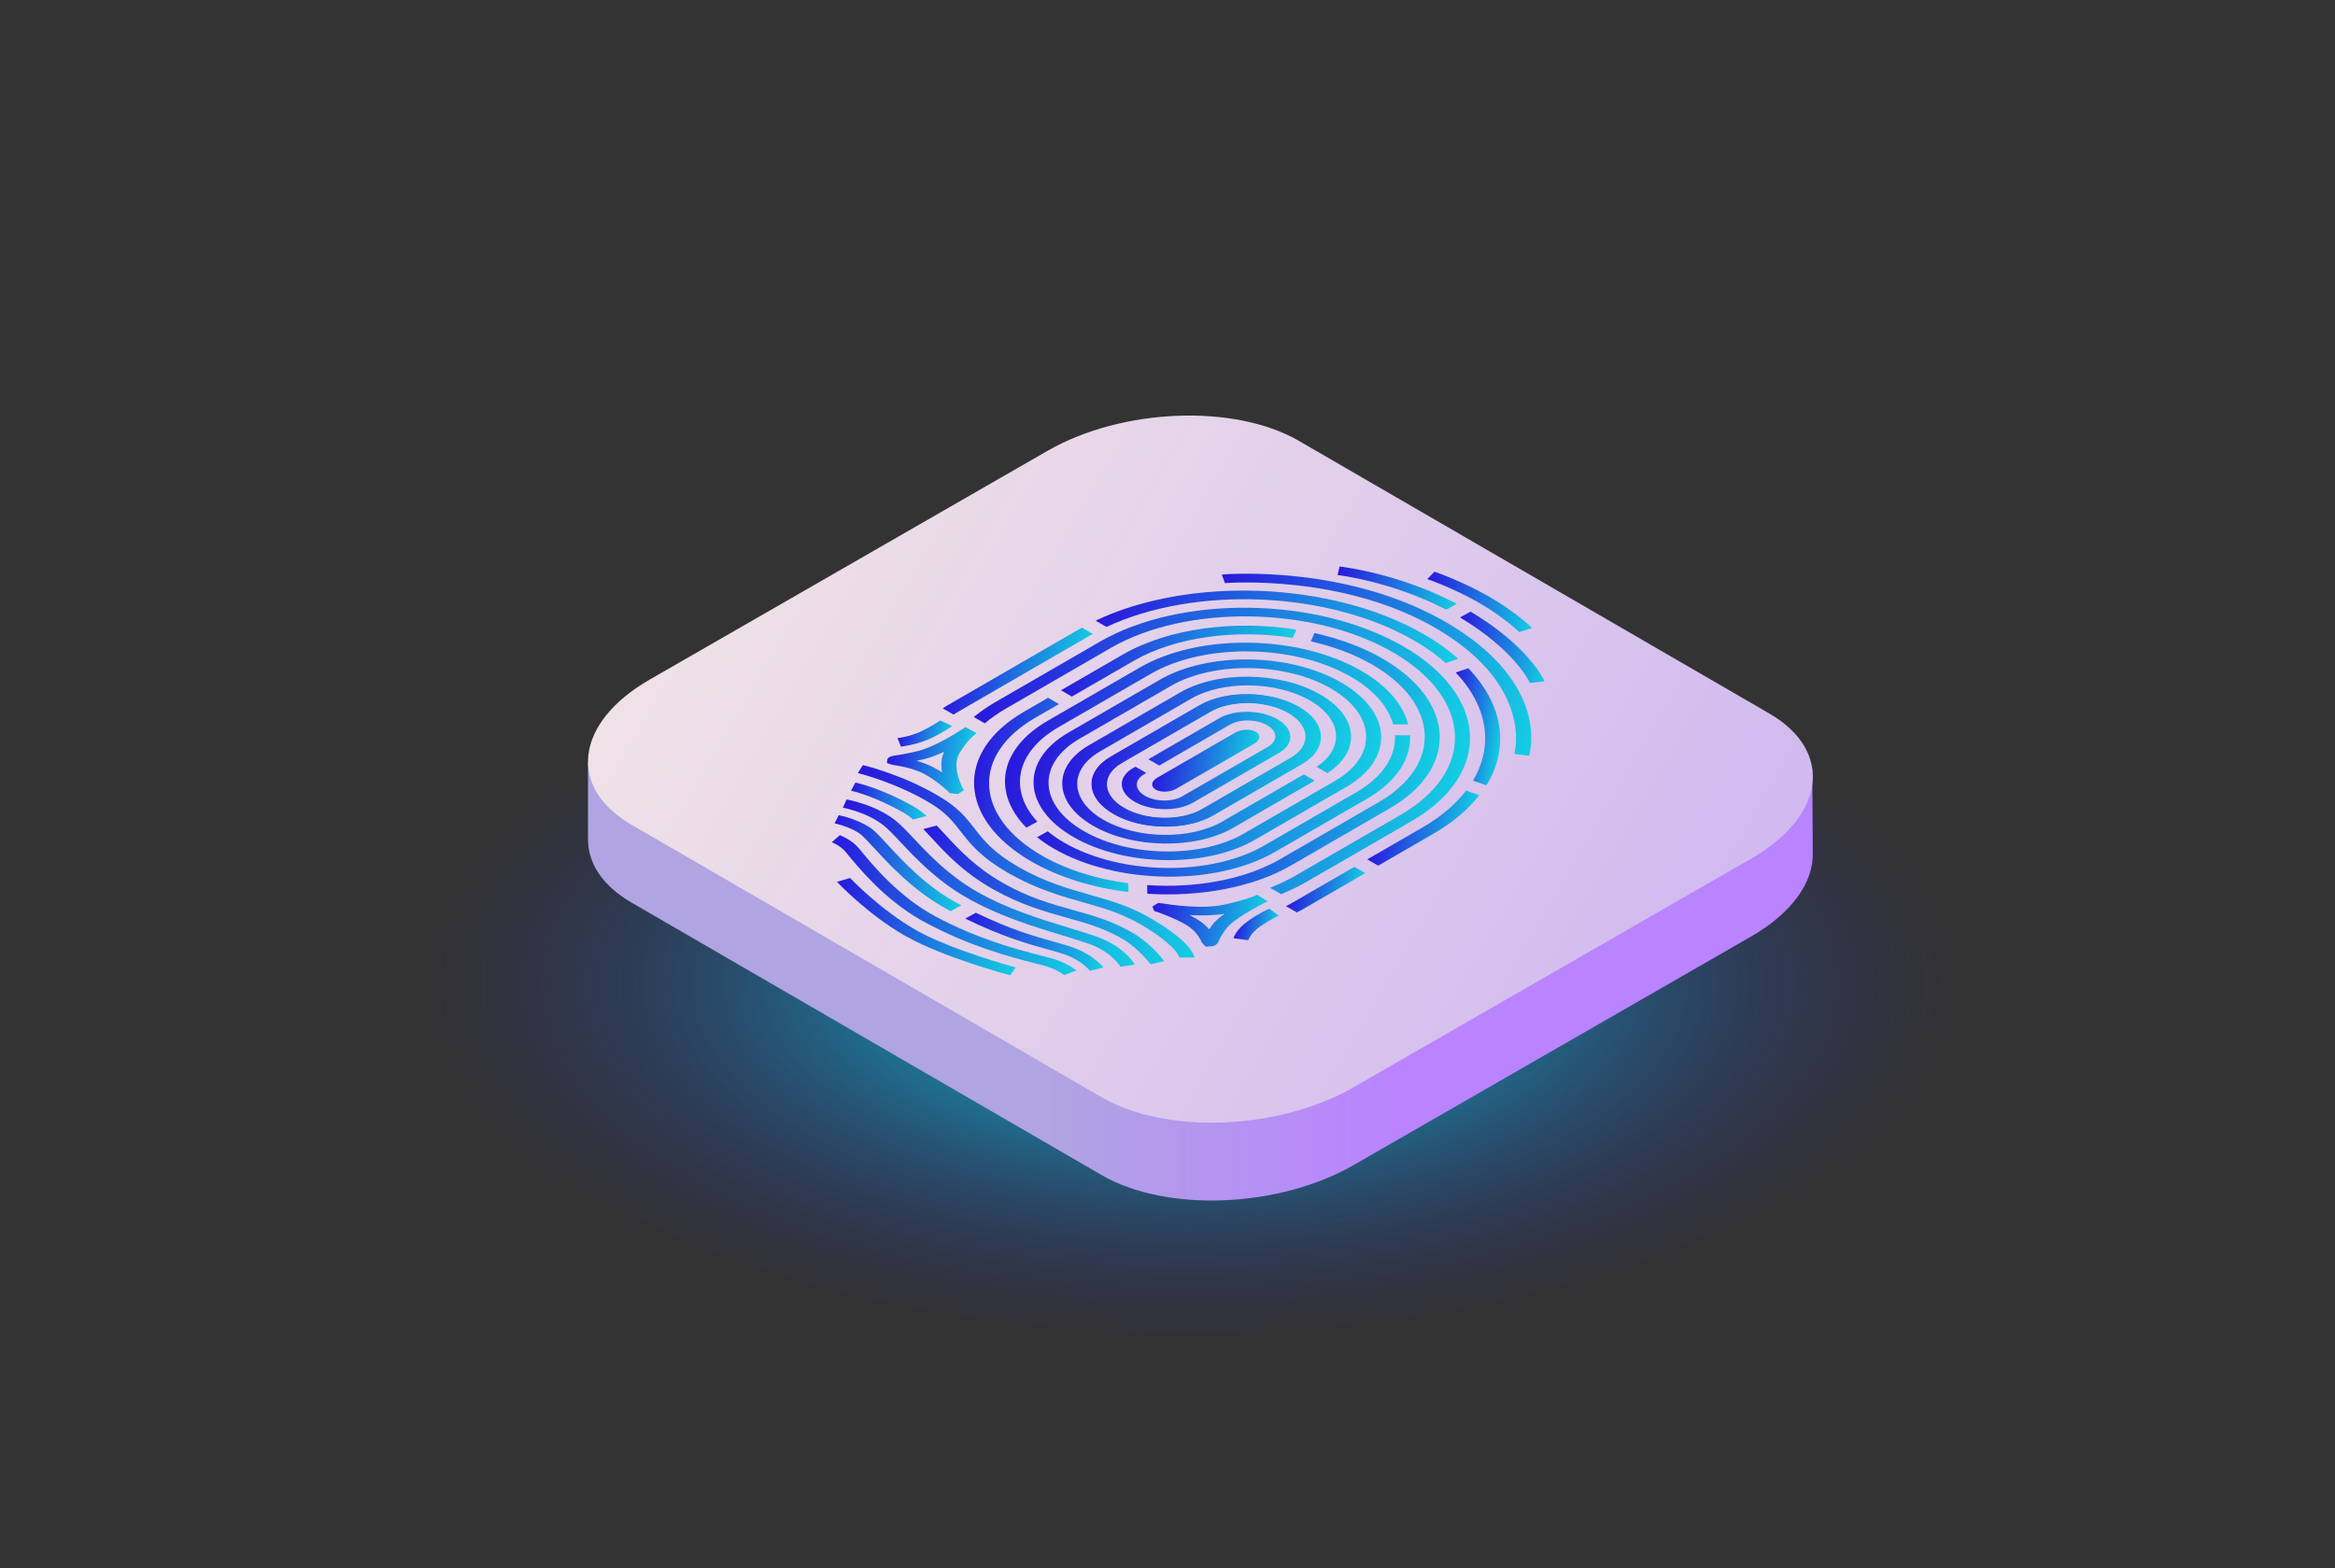 <?xml version="1.0" encoding="utf-8"?>
<!-- Generator: Adobe Illustrator 23.0.2, SVG Export Plug-In . SVG Version: 6.00 Build 0)  -->
<svg version="1.1" id="content" xmlns="http://www.w3.org/2000/svg" xmlns:xlink="http://www.w3.org/1999/xlink" x="0px" y="0px"
	 viewBox="0 0 670 450" style="enable-background:new 0 0 670 450;" xml:space="preserve">
<rect x="0" y="0" width="670" height="450" fill="#333333" stroke="none"/>
<style type="text/css">
	.st0{fill:url(#SVGID_1_);}
	.st1{fill:url(#XMLID_2_);}
	.st2{fill:url(#XMLID_3_);}
	.st3{fill:url(#XMLID_4_);}
	.st4{fill:url(#XMLID_5_);}
	.st5{fill:url(#XMLID_6_);}
	.st6{fill:url(#XMLID_7_);}
	.st7{fill:url(#XMLID_8_);}
	.st8{fill:url(#XMLID_9_);}
	.st9{fill:url(#XMLID_10_);}
	.st10{fill:url(#XMLID_11_);}
	.st11{fill:url(#XMLID_12_);}
	.st12{fill:url(#XMLID_13_);}
	.st13{fill:url(#XMLID_14_);}
	.st14{fill:url(#XMLID_15_);}
	.st15{fill:url(#XMLID_16_);}
	.st16{fill:url(#XMLID_17_);}
	.st17{fill:url(#XMLID_18_);}
	.st18{fill:url(#XMLID_19_);}
	.st19{fill:url(#XMLID_20_);}
	.st20{fill:url(#XMLID_21_);}
	.st21{fill:url(#XMLID_22_);}
	.st22{fill:url(#XMLID_23_);}
	.st23{fill:url(#XMLID_24_);}
	.st24{fill:url(#XMLID_25_);}
	.st25{fill:url(#XMLID_26_);}
	.st26{fill:url(#XMLID_27_);}
	.st27{fill:url(#XMLID_28_);}
	.st28{fill:url(#XMLID_29_);}
	.st29{fill:url(#XMLID_30_);}
	.st30{fill:url(#XMLID_31_);}
	.st31{fill:url(#XMLID_32_);}
	.st32{fill:url(#XMLID_33_);}
	.st33{fill:url(#XMLID_34_);}
	.st34{fill:url(#XMLID_35_);}
	.st35{fill:url(#XMLID_36_);}
	.st36{fill:url(#XMLID_37_);}
	.st37{fill:none;}
</style>
<g id="_x31__1_">
	
		<radialGradient id="SVGID_1_" cx="341.36" cy="-9.789" r="221.701" gradientTransform="matrix(1 0 0 -0.469 0 277.71)" gradientUnits="userSpaceOnUse">
		<stop  offset="0" style="stop-color:#00FFFF"/>
		<stop  offset="0.603" style="stop-color:#1971C0;stop-opacity:0.397"/>
		<stop  offset="1" style="stop-color:#291898;stop-opacity:0"/>
	</radialGradient>
	<path class="st0" d="M99.47,282.39C99.47,348.87,207.76,403,341.39,403c133.58,0,241.85-54.13,241.85-120.61
		c0-66.77-108.26-120.79-241.85-120.79C207.75,161.6,99.47,215.62,99.47,282.39z"/>
	<g id="XMLID_1768_">
		<g id="XMLID_1937_">
			
				<linearGradient id="XMLID_2_" gradientUnits="userSpaceOnUse" x1="401.118" y1="208.945" x2="300.271" y2="208.945" gradientTransform="matrix(1 0 0 -1 0 452)">
				<stop  offset="0" style="stop-color:#BA83FF"/>
				<stop  offset="1" style="stop-color:#B0A4E2"/>
			</linearGradient>
			<path id="XMLID_1939_" class="st1" d="M520.15,244.83l-0.13-24.11l-23.55-0.12l-123.76-71.74c-18.47-10.71-50.77-9.42-72.14,2.86
				l-114.15,65.64c-0.94,0.54-1.82,1.09-2.68,1.65l-15.02-0.08v22.34h0.01c0.14,6.64,4.23,12.96,12.44,17.72l135,78.26
				c18.47,10.71,50.77,9.42,72.14-2.86l114.15-65.64C514.33,261.92,520.33,253.13,520.15,244.83L520.15,244.83z"/>
			
				<linearGradient id="XMLID_3_" gradientUnits="userSpaceOnUse" x1="931.609" y1="-111.112" x2="78.446" y2="386.395" gradientTransform="matrix(1 0 0 -1 0 452)">
				<stop  offset="0" style="stop-color:#9C74FF"/>
				<stop  offset="1" style="stop-color:#FFF6E2"/>
			</linearGradient>
			<path id="XMLID_1938_" class="st2" d="M316.17,314.92l-135-78.26c-18.47-10.71-16.12-29.35,5.25-41.64l114.15-65.64
				c21.37-12.29,53.67-13.57,72.14-2.86l135,78.25c18.47,10.71,16.12,29.35-5.25,41.64L388.3,312.06
				C366.93,324.34,334.64,325.63,316.17,314.92z"/>
		</g>
		<g id="XMLID_2200_">
			<g id="XMLID_45_">
				
					<linearGradient id="XMLID_4_" gradientUnits="userSpaceOnUse" x1="315.036" y1="238.709" x2="377.274" y2="228.921" gradientTransform="matrix(1 0 0 -1 0 452)">
					<stop  offset="0" style="stop-color:#2918DD"/>
					<stop  offset="1" style="stop-color:#13CEE2"/>
				</linearGradient>
				<path id="XMLID_2284_" class="st3" d="M319.59,233.55c-8.08-4.66-8.43-12.04-0.79-16.46l25.41-14.7
					c7.64-4.42,20.43-4.23,28.51,0.43c8.08,4.66,8.43,12.04,0.79,16.46l-25.41,14.7C340.45,238.4,327.67,238.21,319.59,233.55z
					 M369.76,204.54c-6.35-3.66-16.41-3.81-22.41-0.34l-25.41,14.7c-6.01,3.47-5.73,9.28,0.62,12.94s16.41,3.81,22.41,0.34
					l25.41-14.7C376.38,214.01,376.11,208.2,369.76,204.54z"/>
			</g>
			<g id="XMLID_46_">
				
					<linearGradient id="XMLID_5_" gradientUnits="userSpaceOnUse" x1="314.946" y1="238.651" x2="377.184" y2="228.862" gradientTransform="matrix(1 0 0 -1 0 452)">
					<stop  offset="0" style="stop-color:#2918DD"/>
					<stop  offset="1" style="stop-color:#13CEE2"/>
				</linearGradient>
				<path id="XMLID_2278_" class="st4" d="M319.5,233.61c-8.08-4.66-8.43-12.04-0.79-16.46l25.41-14.7
					c7.64-4.42,20.43-4.23,28.51,0.43c8.08,4.66,8.43,12.04,0.79,16.46L348,234.04C340.36,238.46,327.57,238.26,319.5,233.61z
					 M369.66,204.6c-6.35-3.66-16.41-3.81-22.41-0.34l-25.41,14.7c-6.01,3.47-5.73,9.28,0.62,12.94s16.41,3.81,22.41,0.34
					l25.41-14.7C376.29,214.06,376.01,208.26,369.66,204.6z"/>
			</g>
			<g id="XMLID_94_">
				
					<linearGradient id="XMLID_6_" gradientUnits="userSpaceOnUse" x1="332.001" y1="235.896" x2="359.929" y2="231.504" gradientTransform="matrix(1 0 0 -1 0 452)">
					<stop  offset="0" style="stop-color:#2918DD"/>
					<stop  offset="1" style="stop-color:#13CEE2"/>
				</linearGradient>
				<path id="XMLID_2417_" class="st5" d="M331.62,226.6L331.62,226.6c-1.51-0.87-1.32-2.4,0.42-3.41l22.37-12.94
					c1.75-1.01,4.39-1.12,5.9-0.25l0,0c1.51,0.87,1.32,2.4-0.42,3.41l-22.37,12.94C335.78,227.36,333.13,227.47,331.62,226.6z"/>
			</g>
			<g id="XMLID_2202_">
				
					<linearGradient id="XMLID_7_" gradientUnits="userSpaceOnUse" x1="298.604" y1="241.488" x2="394.266" y2="226.442" gradientTransform="matrix(1 0 0 -1 0 452)">
					<stop  offset="0" style="stop-color:#2918DD"/>
					<stop  offset="1" style="stop-color:#13CEE2"/>
				</linearGradient>
				<path id="XMLID_2272_" class="st6" d="M308.05,240.23c-14.74-8.49-15.38-21.96-1.44-30.02l26.2-15.15
					c13.94-8.06,37.27-7.71,52.01,0.78c14.74,8.49,15.38,21.96,1.44,30.02l-26.2,15.15C346.12,249.07,322.79,248.72,308.05,240.23z
					 M381.85,197.55c-13.01-7.5-33.61-7.81-45.91-0.69l-26.2,15.15c-12.31,7.12-11.74,19.01,1.27,26.51
					c13.01,7.5,33.61,7.81,45.91,0.69l26.2-15.15C395.43,216.94,394.86,205.05,381.85,197.55z"/>
			</g>
			<g id="XMLID_2206_">
				
					<linearGradient id="XMLID_8_" gradientUnits="userSpaceOnUse" x1="243.386" y1="212.639" x2="345.747" y2="196.54" gradientTransform="matrix(1 0 0 -1 0 452)">
					<stop  offset="0" style="stop-color:#2918DD"/>
					<stop  offset="1" style="stop-color:#13CEE2"/>
				</linearGradient>
				<path id="XMLID_2265_" class="st7" d="M289.22,250.47c-7.87-4.54-10.86-8.39-13.52-11.81c-2.14-2.76-4.17-5.36-8.56-8.05
					c-9.97-6.06-20.89-8.74-21-8.76l1.46-2.29c0.49,0.11,12.08,2.93,22.6,9.4c4.93,3.02,7.11,5.82,9.42,8.79
					c2.67,3.44,5.5,7.05,13.11,11.32c7.28,4.1,13.64,5.9,19.79,7.65c5.92,1.68,11.51,3.26,17.38,6.64c0.03,0.02,0.06,0.03,0.09,0.05
					c11.99,6.94,12.68,10.92,12.72,11.36h-4.3c0-0.01-0.68-3.44-11.38-9.64c-5.51-3.13-10.63-4.6-16.22-6.18
					c-6.17-1.75-13.17-3.73-20.98-8.13C289.61,250.69,289.41,250.58,289.22,250.47z"/>
			</g>
			<g id="XMLID_2211_">
				
					<linearGradient id="XMLID_9_" gradientUnits="userSpaceOnUse" x1="239.514" y1="205.292" x2="328.157" y2="191.35" gradientTransform="matrix(1 0 0 -1 0 452)">
					<stop  offset="0" style="stop-color:#2918DD"/>
					<stop  offset="1" style="stop-color:#13CEE2"/>
				</linearGradient>
				<path id="XMLID_2263_" class="st8" d="M277.2,257.5c-8.52-4.91-14.38-11.13-18.66-15.68c-1.68-1.79-3.13-3.33-4.42-4.46
					c-4.81-4.22-12.18-5.56-12.26-5.57l1.05-2.37c0.36,0.06,9.05,1.64,14.77,6.66c1.4,1.23,2.89,2.81,4.62,4.65
					c4.14,4.4,9.82,10.43,17.86,15.06c8.64,4.98,18.04,7.86,26.32,10.39c2.59,0.79,5.1,1.56,7.49,2.36
					c8.54,2.85,11.53,8.02,11.65,8.24l-4.09,0.65c-0.03-0.04-2.61-4.44-9.56-6.76c-2.35-0.78-4.81-1.54-7.35-2.31
					C296.05,265.74,286.33,262.77,277.2,257.5z"/>
			</g>
			<g id="XMLID_2214_">
				
					<linearGradient id="XMLID_10_" gradientUnits="userSpaceOnUse" x1="236.731" y1="197.994" x2="310.888" y2="186.331" gradientTransform="matrix(1 0 0 -1 0 452)">
					<stop  offset="0" style="stop-color:#2918DD"/>
					<stop  offset="1" style="stop-color:#13CEE2"/>
				</linearGradient>
				<path id="XMLID_2261_" class="st9" d="M264.12,263.96c-10.5-6.05-17.6-14.75-21.5-19.52c-1.4-1.71-3.93-2.76-3.95-2.76
					l2.32-2.02c0.15,0.06,3.57,1.45,5.5,3.82c3.95,4.84,11.35,13.86,22,19.55c12.23,6.53,23.19,9.37,29.75,11.07
					c2.45,0.64,4.22,1.09,5.49,1.58c3.32,1.28,5.06,2.75,5.14,2.82l-3.54,1.31c-0.01-0.01-1.33-1.11-3.85-2.08
					c-0.94-0.36-2.65-0.81-4.82-1.37c-6.81-1.76-18.21-4.72-30.99-11.55C265.14,264.54,264.62,264.25,264.12,263.96z"/>
			</g>
			<g id="XMLID_2213_">
				
					<linearGradient id="XMLID_11_" gradientUnits="userSpaceOnUse" x1="238.821" y1="190.492" x2="292.674" y2="182.022" gradientTransform="matrix(1 0 0 -1 0 452)">
					<stop  offset="0" style="stop-color:#2918DD"/>
					<stop  offset="1" style="stop-color:#13CEE2"/>
				</linearGradient>
				<path id="XMLID_2260_" class="st10" d="M259.47,268.41c-10.44-6.02-18.96-14.96-19.32-15.35l3.76-1.1
					c0.09,0.09,8.74,9.18,19.03,15.02c10.14,5.71,28.34,10.6,28.53,10.65l-1.63,2.25c-0.77-0.21-19.1-5.13-29.82-11.17
					C259.83,268.61,259.65,268.51,259.47,268.41z"/>
			</g>
			<g id="XMLID_2221_">
				
					<linearGradient id="XMLID_12_" gradientUnits="userSpaceOnUse" x1="280.007" y1="250.102" x2="420.147" y2="228.061" gradientTransform="matrix(1 0 0 -1 0 452)">
					<stop  offset="0" style="stop-color:#2918DD"/>
					<stop  offset="1" style="stop-color:#13CEE2"/>
				</linearGradient>
				<path id="XMLID_2403_" class="st11" d="M282.56,207.58c1.75-1.45,3.69-2.85,5.92-4.15l30.25-17.49
					c21.68-12.54,57.97-11.99,80.89,1.22c22.92,13.21,23.93,34.16,2.24,46.7l-30.25,17.49c-2.24,1.29-4.66,2.41-7.17,3.43l3.16,1.82
					c2.49-1.03,4.91-2.15,7.14-3.45L405,235.66c23.31-13.48,22.23-36.01-2.41-50.21c-24.65-14.21-63.66-14.79-86.98-1.31
					l-30.25,17.49c-2.23,1.29-4.17,2.69-5.96,4.13L282.56,207.58z"/>
			</g>
			<g id="XMLID_2215_">
				
					<linearGradient id="XMLID_13_" gradientUnits="userSpaceOnUse" x1="330.597" y1="191.366" x2="362.624" y2="186.329" gradientTransform="matrix(1 0 0 -1 0 452)">
					<stop  offset="0" style="stop-color:#2918DD"/>
					<stop  offset="1" style="stop-color:#13CEE2"/>
				</linearGradient>
				<path id="XMLID_2257_" class="st12" d="M345.94,271.65l-1.12-1.19c-0.01-0.03-1.01-2.94-4.28-4.94c-3.46-2.11-8.45-3.8-8.5-3.82
					l-0.87-0.29l-0.5-1.24l0.89-0.6l0.85-0.46l1.4,0.18c1.77,0.3,10.85,1.69,17.09,0.38c5.93-1.25,8.63-2.34,9.44-2.71
					c0.21-0.1,0.35-0.17,0.39-0.19l3,1.87c-0.06,0.04-0.24,0.13-0.55,0.28c-1.87,0.94-9.31,4.81-11.37,7.63
					c-1.27,1.74-1.88,2.91-2.17,3.59c-0.15,0.37-0.57,1.35-2.25,1.44L345.94,271.65z M342.95,263.47c0.22,0.13,0.44,0.26,0.65,0.39
					c1.46,0.89,2.55,1.9,3.36,2.84c0.26-0.4,0.55-0.8,0.86-1.23c0.76-1.04,2.07-2.17,3.57-3.25c-3.24,0.53-6.83,0.56-10.03,0.38
					C341.9,262.88,342.43,263.17,342.95,263.47z"/>
			</g>
			<g id="XMLID_2216_">
				
					<linearGradient id="XMLID_14_" gradientUnits="userSpaceOnUse" x1="354.695" y1="187.687" x2="366.406" y2="185.845" gradientTransform="matrix(1 0 0 -1 0 452)">
					<stop  offset="0" style="stop-color:#2918DD"/>
					<stop  offset="1" style="stop-color:#13CEE2"/>
				</linearGradient>
				<path id="XMLID_2256_" class="st13" d="M353.92,269.24c0.03-0.11,0.88-2.68,4.32-5.04c3.23-2.22,5.85-3.39,5.96-3.44l2.74,2
					c-0.02,0.01-2.41,1.08-5.34,3.09c-2.72,1.87-3.43,3.94-3.43,3.96L353.92,269.24z"/>
			</g>
			<g id="XMLID_2218_">
				
					<linearGradient id="XMLID_15_" gradientUnits="userSpaceOnUse" x1="255.047" y1="236.97" x2="278.949" y2="233.21" gradientTransform="matrix(1 0 0 -1 0 452)">
					<stop  offset="0" style="stop-color:#2918DD"/>
					<stop  offset="1" style="stop-color:#13CEE2"/>
				</linearGradient>
				<path id="XMLID_2253_" class="st14" d="M254.51,218.98l0.06-0.92c0.17-0.97,1.87-1.2,2.51-1.29c1.18-0.16,3.23-0.51,6.26-1.23
					c4.38-1.05,10.62-4.83,13.15-6.53c0.28-0.2,0.46-0.31,0.53-0.35l3.25,1.73c-0.04,0.02-0.16,0.11-0.35,0.24
					c-0.64,0.48-2.5,2.04-4.59,5.47c-2.22,3.63,0.34,8.94,0.87,9.97l0.36,0.68l-1.64,1.13l-2.37-0.27l-0.5-0.49
					c-0.03-0.03-3.05-2.95-6.8-5c-3.56-1.93-8.69-2.54-8.74-2.55l-0.68-0.15L254.51,218.98z M270.92,215.74
					c-1.91,0.89-3.91,1.67-5.75,2.11c-0.74,0.17-1.45,0.34-2.14,0.49c1.67,0.48,3.47,1.13,5.07,2c0.79,0.42,1.53,0.88,2.23,1.33
					C269.98,219.77,269.98,217.64,270.92,215.74z"/>
			</g>
			<g id="XMLID_2217_">
				
					<linearGradient id="XMLID_16_" gradientUnits="userSpaceOnUse" x1="257.889" y1="242.472" x2="272.685" y2="240.144" gradientTransform="matrix(1 0 0 -1 0 452)">
					<stop  offset="0" style="stop-color:#2918DD"/>
					<stop  offset="1" style="stop-color:#13CEE2"/>
				</linearGradient>
				<path id="XMLID_2252_" class="st15" d="M258.5,214.26l-0.97-2.45c0.04,0,3.65-0.4,6.88-1.97c3.48-1.69,5.33-3.07,5.35-3.08
					l3.48,1.57c-0.08,0.06-2.1,1.58-5.95,3.45C263.19,213.76,258.69,214.24,258.5,214.26z"/>
			</g>
			<g id="XMLID_2219_">
				
					<linearGradient id="XMLID_17_" gradientUnits="userSpaceOnUse" x1="347.895" y1="269.921" x2="442.007" y2="255.119" gradientTransform="matrix(1 0 0 -1 0 452)">
					<stop  offset="0" style="stop-color:#2918DD"/>
					<stop  offset="1" style="stop-color:#13CEE2"/>
				</linearGradient>
				<path id="XMLID_2251_" class="st16" d="M434.52,216.34c0.06-0.19,5.56-19.19-21.54-35.48c-27.06-16.3-61.16-13.55-61.51-13.52
					l-0.87-2.46c1.48-0.13,36.63-2.93,65.4,14.31c28.76,17.29,23.01,36.89,22.75,37.72L434.52,216.34z"/>
			</g>
			<g id="XMLID_2223_">
				
					<linearGradient id="XMLID_18_" gradientUnits="userSpaceOnUse" x1="408.889" y1="281.615" x2="440.388" y2="276.661" gradientTransform="matrix(1 0 0 -1 0 452)">
					<stop  offset="0" style="stop-color:#2918DD"/>
					<stop  offset="1" style="stop-color:#13CEE2"/>
				</linearGradient>
				<path id="XMLID_2249_" class="st17" d="M409.55,166.18l2.05-2.12c0.33,0.11,8.08,2.78,15.73,7.19
					c7.66,4.41,12.11,8.78,12.29,8.97l-3.69,1.17c-0.04-0.04-4.35-4.26-11.56-8.42C417.15,168.8,409.63,166.21,409.55,166.18z"/>
			</g>
			
				<linearGradient id="XMLID_19_" gradientUnits="userSpaceOnUse" x1="306.705" y1="240.083" x2="385.759" y2="227.649" gradientTransform="matrix(1 0 0 -1 0 452)">
				<stop  offset="0" style="stop-color:#2918DD"/>
				<stop  offset="1" style="stop-color:#13CEE2"/>
			</linearGradient>
			<path id="XMLID_2204_" class="st18" d="M374.12,222.23l-23.43,13.55c-9.13,5.28-24.41,5.05-34.06-0.51s-10.08-14.38-0.95-19.66
				l26.12-15.11c9.13-5.28,24.41-5.05,34.06,0.51c9.29,5.36,10,13.72,1.9,19.05l3.13,1.8c9.73-6.28,8.95-16.22-2.07-22.57
				c-11.38-6.56-29.39-6.83-40.15-0.6l-26.12,15.11c-10.76,6.22-10.26,16.62,1.11,23.18c11.38,6.56,29.39,6.83,40.15,0.6
				l23.43-13.55L374.12,222.23z"/>
			<g id="XMLID_47_">
				
					<linearGradient id="XMLID_20_" gradientUnits="userSpaceOnUse" x1="291.2" y1="246.971" x2="401.785" y2="229.579" gradientTransform="matrix(1 0 0 -1 0 452)">
					<stop  offset="0" style="stop-color:#2918DD"/>
					<stop  offset="1" style="stop-color:#13CEE2"/>
				</linearGradient>
				<path id="XMLID_55_" class="st19" d="M297.65,235.8c-8.23-8.92-6.3-19.96,6.09-27.13l26.5-15.32
					c15.38-8.89,41.12-8.51,57.38,0.86c6.74,3.88,10.76,8.71,12.12,13.66l4.33,0.02c-1.43-5.58-5.91-11.03-13.49-15.4
					c-17.98-10.37-46.46-10.79-63.47-0.96l-26.5,15.32c-14.02,8.11-15.92,20.68-6.11,30.66L297.65,235.8z"/>
				
					<linearGradient id="XMLID_21_" gradientUnits="userSpaceOnUse" x1="300.621" y1="231.151" x2="400.873" y2="215.383" gradientTransform="matrix(1 0 0 -1 0 452)">
					<stop  offset="0" style="stop-color:#2918DD"/>
					<stop  offset="1" style="stop-color:#13CEE2"/>
				</linearGradient>
				<path id="XMLID_2266_" class="st20" d="M404.58,211.01l-4.3-0.02c0.27,5.99-3.39,11.91-11.07,16.35l-26.5,15.32
					c-15.38,8.89-41.12,8.51-57.38-0.86c-1.76-1.01-3.3-2.1-4.7-3.23l-3.06,1.68c1.45,1.14,3.01,2.24,4.8,3.27
					c17.98,10.37,46.46,10.79,63.47,0.96l26.5-15.32C400.85,224.22,404.91,217.65,404.58,211.01z"/>
			</g>
			<g id="XMLID_2248_">
				
					<linearGradient id="XMLID_22_" gradientUnits="userSpaceOnUse" x1="306.48" y1="266.946" x2="369.728" y2="256.998" gradientTransform="matrix(1 0 0 -1 0 452)">
					<stop  offset="0" style="stop-color:#2918DD"/>
					<stop  offset="1" style="stop-color:#13CEE2"/>
				</linearGradient>
				<path id="XMLID_2250_" class="st21" d="M307.56,199.9l17.7-10.23c12.11-7.01,29.61-9.15,45.68-6.61l1.04-2.38
					c-17.53-2.8-36.63-0.46-49.85,7.18l-17.7,10.23L307.56,199.9z"/>
				
					<linearGradient id="XMLID_23_" gradientUnits="userSpaceOnUse" x1="335.1" y1="235.769" x2="410.739" y2="223.873" gradientTransform="matrix(1 0 0 -1 0 452)">
					<stop  offset="0" style="stop-color:#2918DD"/>
					<stop  offset="1" style="stop-color:#13CEE2"/>
				</linearGradient>
				<path id="XMLID_2298_" class="st22" d="M396.66,188.98c-5.75-3.32-12.43-5.73-19.49-7.31l-1.04,2.38
					c6.36,1.45,12.37,3.65,17.57,6.64c19.39,11.18,20.24,28.9,1.9,39.51l-28.23,16.33c-10.26,5.93-24.37,8.4-38.21,7.47l0.04,2.48
					c14.98,0.95,30.21-1.73,41.3-8.15L398.73,232C418.7,220.46,417.78,201.16,396.66,188.98z"/>
				
					<linearGradient id="XMLID_24_" gradientUnits="userSpaceOnUse" x1="279.531" y1="228.997" x2="327.796" y2="221.406" gradientTransform="matrix(1 0 0 -1 0 452)">
					<stop  offset="0" style="stop-color:#2918DD"/>
					<stop  offset="1" style="stop-color:#13CEE2"/>
				</linearGradient>
				<path id="XMLID_2301_" class="st23" d="M323.75,253.47c-9.02-1.19-17.7-3.84-24.83-7.96c-19.39-11.18-20.24-28.9-1.9-39.51
					l6.84-3.95l-3.13-1.8l-6.84,3.95c-19.98,11.55-19.05,30.86,2.07,43.03c7.98,4.6,17.73,7.53,27.84,8.77L323.75,253.47z"/>
			</g>
			<g id="XMLID_2210_">
				
					<linearGradient id="XMLID_25_" gradientUnits="userSpaceOnUse" x1="238.144" y1="207.223" x2="277.246" y2="201.073" gradientTransform="matrix(1 0 0 -1 0 452)">
					<stop  offset="0" style="stop-color:#2918DD"/>
					<stop  offset="1" style="stop-color:#13CEE2"/>
				</linearGradient>
				<path id="XMLID_2264_" class="st24" d="M275.85,259.8c-0.32-0.17-0.61-0.31-0.94-0.48c-9.13-4.87-15.8-12.14-20.26-16.96
					c-2.15-2.33-3.71-4.02-4.98-4.85c-3.92-2.57-8.8-3.54-9.01-3.58l-1.18,2.35c0.04,0.01,4,0.83,7.02,2.81
					c0.92,0.6,2.52,2.34,4.37,4.34c4.35,4.71,10.81,11.71,19.68,16.82c0.5,0.29,1.01,0.57,1.52,0.85c0.25,0.13,0.48,0.24,0.73,0.37
					L275.85,259.8z"/>
				
					<linearGradient id="XMLID_26_" gradientUnits="userSpaceOnUse" x1="276.408" y1="184.882" x2="317.297" y2="178.451" gradientTransform="matrix(1 0 0 -1 0 452)">
					<stop  offset="0" style="stop-color:#2918DD"/>
					<stop  offset="1" style="stop-color:#13CEE2"/>
				</linearGradient>
				<path id="XMLID_2269_" class="st25" d="M309.22,272.42c-1.93-0.83-4.23-1.47-6.89-2.2c-5.3-1.47-12.31-3.42-22.31-8.29
					l-3.06,1.68c10.73,5.25,18.39,7.38,23.69,8.84c2.55,0.71,4.56,1.26,6.13,1.94c3.95,1.7,5.95,4.17,5.97,4.2l3.9-0.93
					C316.55,277.52,314.18,274.53,309.22,272.42z"/>
			</g>
			<g id="XMLID_2220_">
				
					<linearGradient id="XMLID_27_" gradientUnits="userSpaceOnUse" x1="243.965" y1="223.662" x2="266.243" y2="220.158" gradientTransform="matrix(1 0 0 -1 0 452)">
					<stop  offset="0" style="stop-color:#2918DD"/>
					<stop  offset="1" style="stop-color:#13CEE2"/>
				</linearGradient>
				<path id="XMLID_2222_" class="st26" d="M265.88,234.15c-1.11-0.96-2.25-1.85-3.53-2.58c-9.39-5.41-16.6-6.94-16.9-7l-1.26,2.34
					c0.06,0.01,6.62,1.43,15.2,6.38c0.92,0.53,1.78,1.18,2.63,1.89L265.88,234.15z"/>
				
					<linearGradient id="XMLID_28_" gradientUnits="userSpaceOnUse" x1="262.854" y1="200.956" x2="336.176" y2="189.424" gradientTransform="matrix(1 0 0 -1 0 452)">
					<stop  offset="0" style="stop-color:#2918DD"/>
					<stop  offset="1" style="stop-color:#13CEE2"/>
				</linearGradient>
				<path id="XMLID_2268_" class="st27" d="M325.37,267.92c-5.83-3.52-11.59-5.13-17.64-6.82c-6.12-1.71-12.44-3.48-19.63-7.53
					c-8.18-4.62-12.83-9.65-16.9-14.08c-0.84-0.91-1.64-1.77-2.44-2.6l-3.84,1.02c0.81,0.84,1.64,1.72,2.5,2.66
					c3.93,4.28,8.8,9.59,17.21,14.43c0.18,0.1,0.37,0.21,0.55,0.31c7.73,4.35,14.7,6.3,20.85,8.03c5.67,1.58,11.06,3.09,16.32,6.27
					c4.49,2.69,7.76,7.06,7.79,7.1l3.95-0.87C333.93,275.62,330.46,270.97,325.37,267.92z"/>
			</g>
			<g id="XMLID_2303_">
				
					<linearGradient id="XMLID_29_" gradientUnits="userSpaceOnUse" x1="383.6" y1="285.782" x2="418.265" y2="280.33" gradientTransform="matrix(1 0 0 -1 0 452)">
					<stop  offset="0" style="stop-color:#2918DD"/>
					<stop  offset="1" style="stop-color:#13CEE2"/>
				</linearGradient>
				<path id="XMLID_2304_" class="st28" d="M418.01,173.29c-16.51-8.72-32.88-10.64-33.62-10.72l-0.6,2.44
					c0.17,0.02,15.69,1.86,31.17,9.95L418.01,173.29z"/>
				
					<linearGradient id="XMLID_30_" gradientUnits="userSpaceOnUse" x1="417.894" y1="268.224" x2="444.362" y2="264.062" gradientTransform="matrix(1 0 0 -1 0 452)">
					<stop  offset="0" style="stop-color:#2918DD"/>
					<stop  offset="1" style="stop-color:#13CEE2"/>
				</linearGradient>
				<path id="XMLID_2305_" class="st29" d="M421.97,175.52l-3.04,1.67c15.92,9.51,20.02,18.71,20.06,18.8l4.18-0.47
					C443,195.11,438.79,185.57,421.97,175.52z"/>
			</g>
			<g id="XMLID_2292_">
				
					<linearGradient id="XMLID_31_" gradientUnits="userSpaceOnUse" x1="272.658" y1="262.439" x2="311.432" y2="256.341" gradientTransform="matrix(1 0 0 -1 0 452)">
					<stop  offset="0" style="stop-color:#2918DD"/>
					<stop  offset="1" style="stop-color:#13CEE2"/>
				</linearGradient>
				<path id="XMLID_2293_" class="st30" d="M312.76,182.37c0.26-0.15,0.56-0.28,0.83-0.43l-3.13-1.8c-0.27,0.15-0.56,0.28-0.83,0.43
					l-37.9,21.92c-0.44,0.25-0.8,0.53-1.23,0.79l3.13,1.8c0.42-0.26,0.79-0.54,1.23-0.79L312.76,182.37z"/>
				
					<linearGradient id="XMLID_32_" gradientUnits="userSpaceOnUse" x1="394.076" y1="216.545" x2="422.631" y2="212.054" gradientTransform="matrix(1 0 0 -1 0 452)">
					<stop  offset="0" style="stop-color:#2918DD"/>
					<stop  offset="1" style="stop-color:#13CEE2"/>
				</linearGradient>
				<path id="XMLID_2307_" class="st31" d="M420.68,226.89c-2.96,3.83-7.05,7.41-12.43,10.52l-15.93,9.21l3.13,1.8l15.93-9.21
					c5.65-3.27,9.96-7.01,13.1-11.02L420.68,226.89z"/>
				
					<linearGradient id="XMLID_33_" gradientUnits="userSpaceOnUse" x1="315.549" y1="281.45" x2="418.794" y2="265.212" gradientTransform="matrix(1 0 0 -1 0 452)">
					<stop  offset="0" style="stop-color:#2918DD"/>
					<stop  offset="1" style="stop-color:#13CEE2"/>
				</linearGradient>
				<path id="XMLID_2308_" class="st32" d="M418.44,189.04c-2.8-2.46-6.04-4.81-9.8-6.99c-26.45-15.25-67.43-16.7-94.28-3.94
					l3.13,1.8c25.2-11.81,63.46-10.4,88.19,3.85c3.51,2.02,6.54,4.21,9.15,6.5L418.44,189.04z"/>
				
					<linearGradient id="XMLID_34_" gradientUnits="userSpaceOnUse" x1="415.45" y1="244.77" x2="431.125" y2="242.304" gradientTransform="matrix(1 0 0 -1 0 452)">
					<stop  offset="0" style="stop-color:#2918DD"/>
					<stop  offset="1" style="stop-color:#13CEE2"/>
				</linearGradient>
				<path id="XMLID_2309_" class="st33" d="M426.5,225.36c6.68-10.76,4.91-23.07-5.19-33.6l-3.62,1.23
					c9.27,9.73,10.93,21.07,4.96,31.04L426.5,225.36z"/>
				
					<linearGradient id="XMLID_35_" gradientUnits="userSpaceOnUse" x1="369.982" y1="198.333" x2="390.748" y2="195.067" gradientTransform="matrix(1 0 0 -1 0 452)">
					<stop  offset="0" style="stop-color:#2918DD"/>
					<stop  offset="1" style="stop-color:#13CEE2"/>
				</linearGradient>
				<path id="XMLID_2310_" class="st34" d="M388.62,248.76l-18.27,10.57c-0.44,0.25-0.92,0.47-1.37,0.71l3.13,1.8
					c0.45-0.24,0.93-0.46,1.37-0.71l18.27-10.57L388.62,248.76z"/>
			</g>
			
				<linearGradient id="XMLID_36_" gradientUnits="userSpaceOnUse" x1="323.459" y1="237.315" x2="368.671" y2="230.204" gradientTransform="matrix(1 0 0 -1 0 452)">
				<stop  offset="0" style="stop-color:#2918DD"/>
				<stop  offset="1" style="stop-color:#13CEE2"/>
			</linearGradient>
			<path id="XMLID_2287_" class="st35" d="M366.55,206.4c-4.75-2.74-12.26-2.85-16.75-0.25l-20.3,11.74l1.93,1.11l1.2,0.69
				l20.3-11.74c2.86-1.65,7.64-1.58,10.66,0.16s3.15,4.5,0.3,6.16l-24.68,14.27c-2.86,1.65-7.64,1.58-10.66-0.16s-3.15-4.5-0.3-6.16
				l0.67-0.39l-0.62-0.37l-2.5-1.44l-0.68,0.39c-4.49,2.6-4.28,6.94,0.46,9.67c4.75,2.74,12.26,2.85,16.75,0.25l24.68-14.27
				C371.5,213.47,371.29,209.14,366.55,206.4z"/>
		</g>
	</g>
	<g id="_x31_">
		<g id="XMLID_2016_">
			
				<linearGradient id="XMLID_37_" gradientUnits="userSpaceOnUse" x1="660.18" y1="164.715" x2="660.18" y2="164.715" gradientTransform="matrix(1 0 0 -1 0 452)">
				<stop  offset="0" style="stop-color:#BA83FF"/>
				<stop  offset="1" style="stop-color:#B0A4E2"/>
			</linearGradient>
			<polygon id="XMLID_2017_" class="st36" points="660.18,287.29 660.18,287.28 660.18,287.28 			"/>
		</g>
	</g>
</g>
<line class="st37" x1="234.08" y1="454" x2="234.08" y2="450"/>
</svg>
